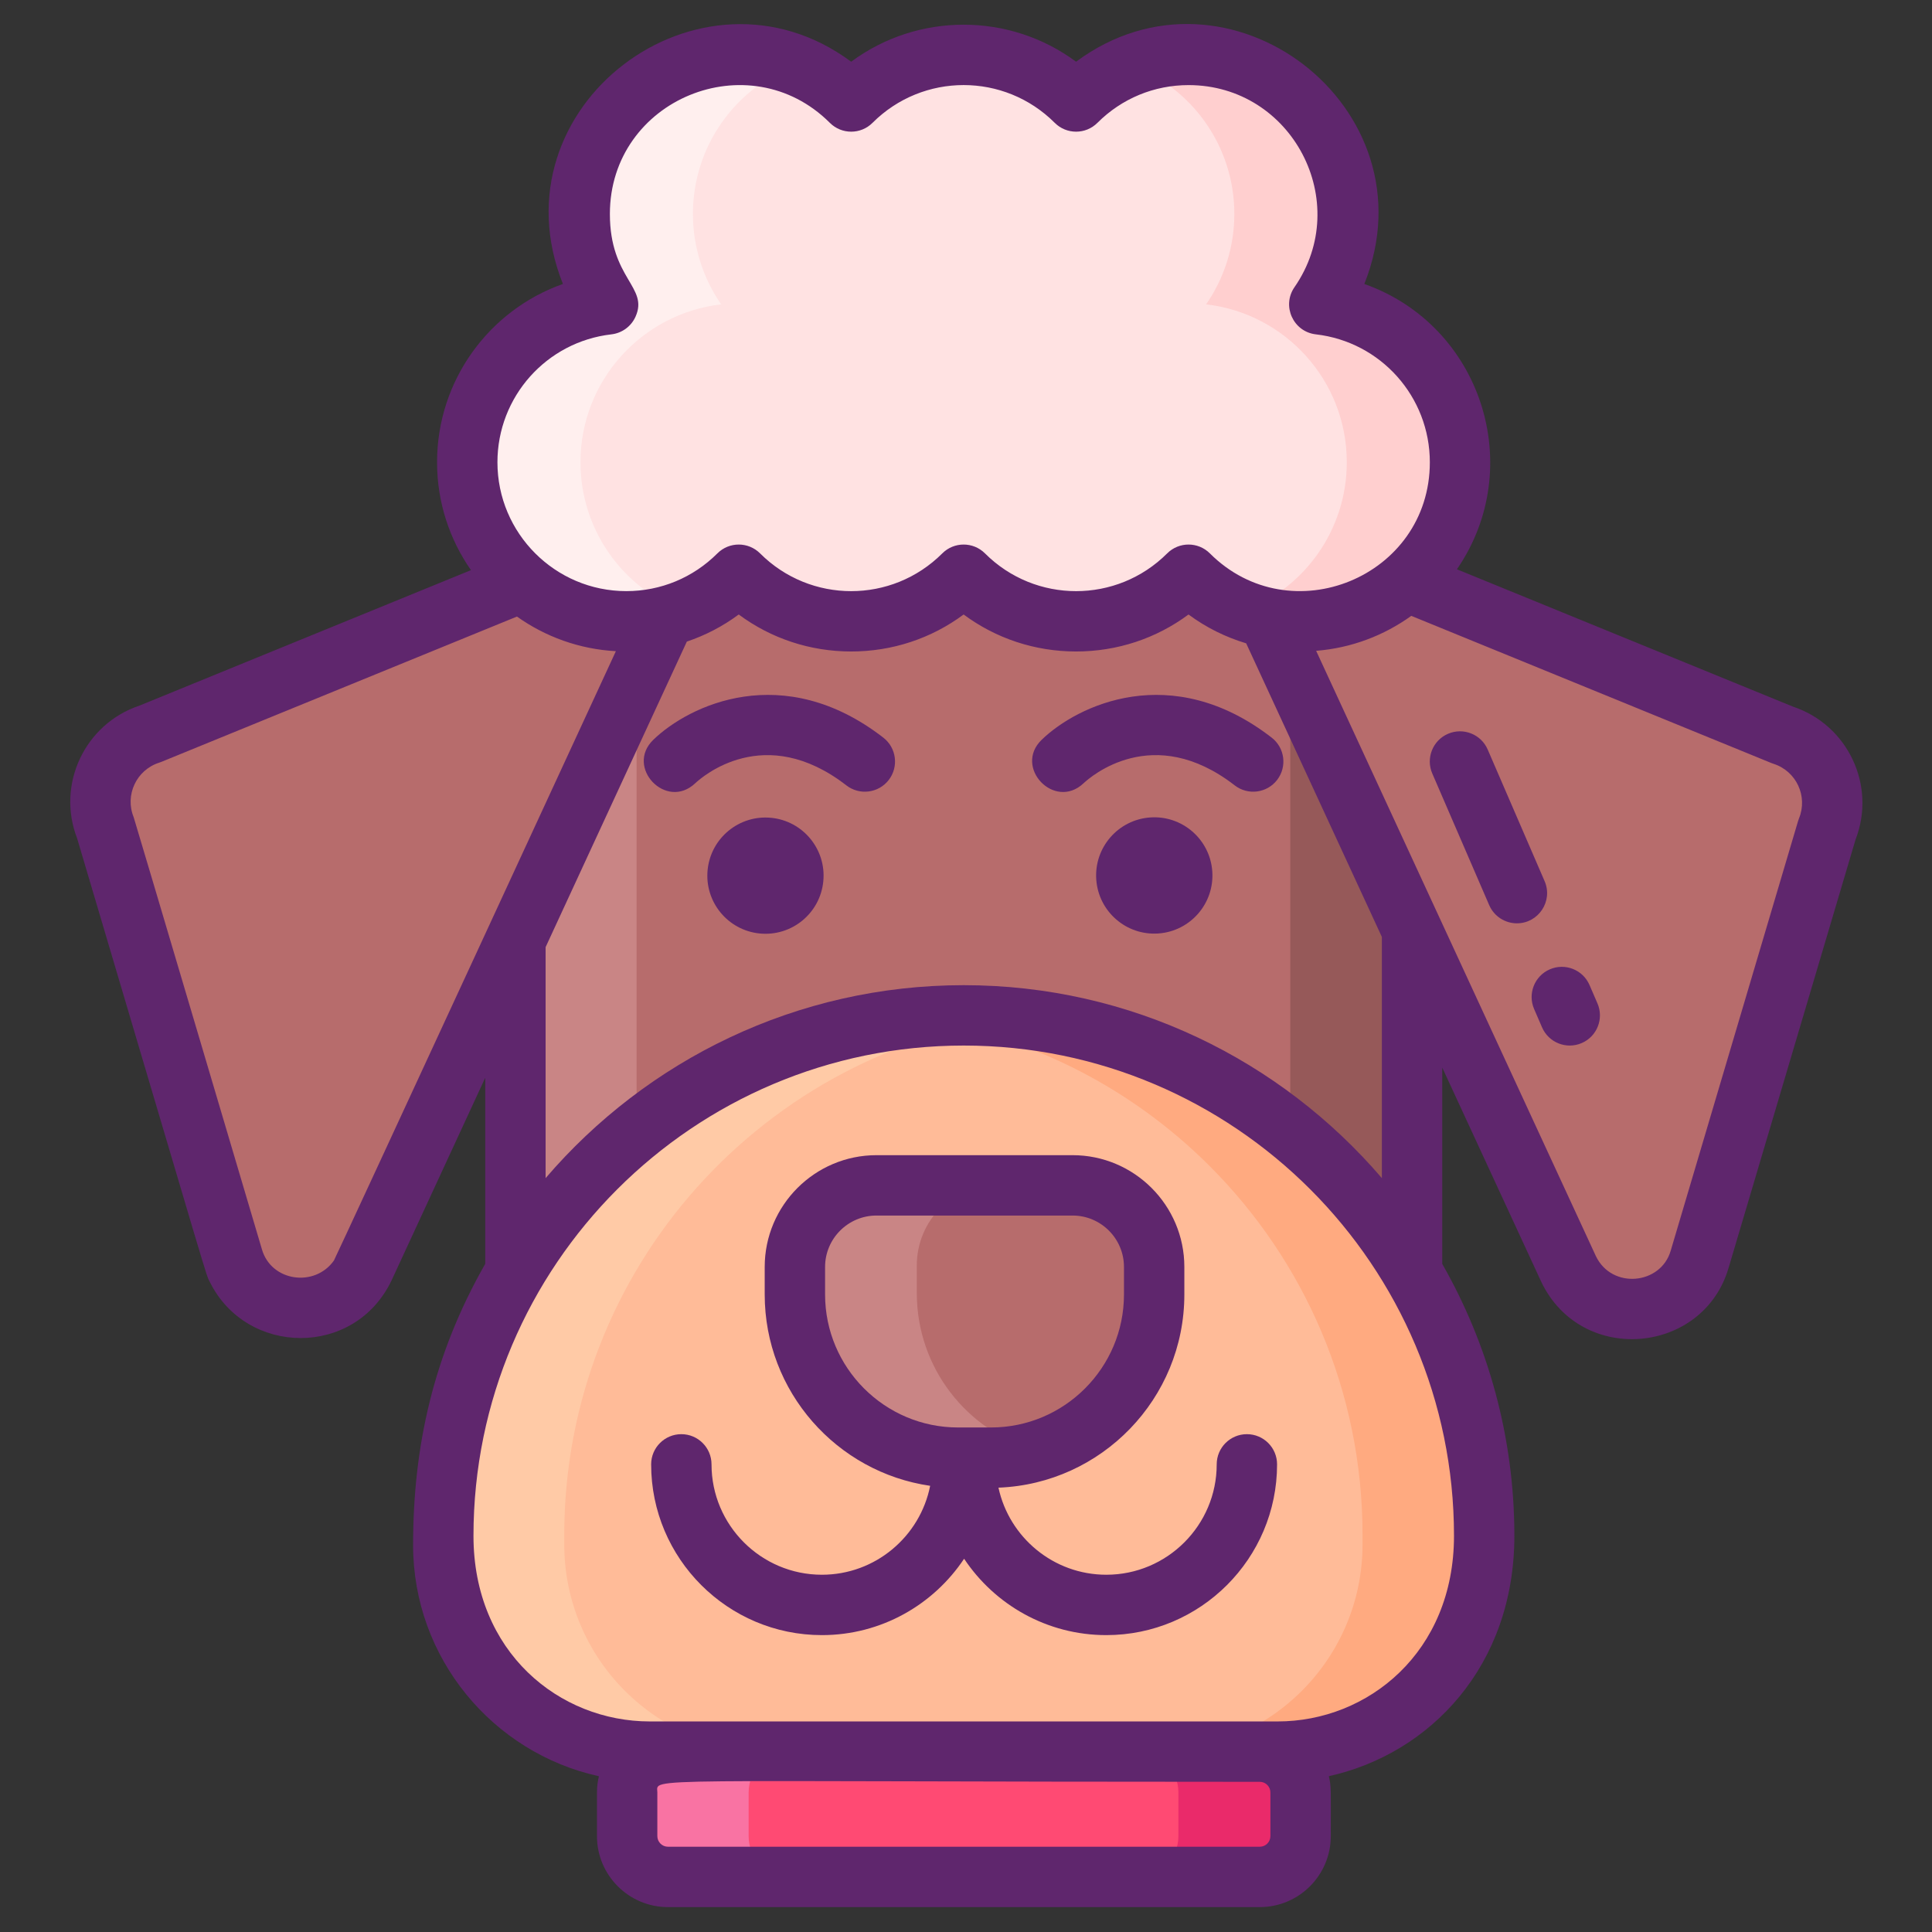 <?xml version="1.0" encoding="utf-8"?>
<!-- Generator: Adobe Illustrator 22.1.0, SVG Export Plug-In . SVG Version: 6.00 Build 0)  -->
<svg version="1.1" id="Icon_Set" xmlns="http://www.w3.org/2000/svg" xmlns:xlink="http://www.w3.org/1999/xlink" x="0px" y="0px"
	 viewBox="0 0 256 256" style="enable-background:new 0 0 256 256;" xml:space="preserve">
<rect x="0" y="0" width="256" height="256" fill="#333333" stroke="none"/>
<style type="text/css">
	.st0{fill:#5FCDFF;}
	.st1{fill:#87828E;}
	.st2{fill:#B76C6C;}
	.st3{fill:#FF4A73;}
	.st4{fill:#73D7F9;}
	.st5{fill:#30B6FF;}
	.st6{fill:#A4A4A5;}
	.st7{fill:#F973A3;}
	.st8{fill:#5F266D;}
	.st9{fill:#FFE2E2;}
	.st10{fill:#FFEFEE;}
	.st11{fill:#796E84;}
	.st12{fill:#3193F3;}
	.st13{fill:#35B1FC;}
	.st14{fill:#307FED;}
	.st15{fill:#FFCFCF;}
	.st16{fill:#EA2A6A;}
	.st17{fill:#44C7B6;}
	.st18{fill:#3BB2A0;}
	.st19{fill:#4BDBC3;}
	.st20{fill:#C98585;}
	.st21{fill:#965959;}
	.st22{fill:#FFBB98;}
	.st23{fill:#FFCAA6;}
	.st24{fill:#FFAA80;}
	.st25{fill:#F9D335;}
	.st26{fill:#F2C300;}
	.st27{fill:#F9E27D;}
</style>
<g>
	<g>
		<path id="XMLID_555_" class="st2" d="M187.224,108.519v98.861H68.083v-98.861c0-0.412,0-0.813,0.011-1.225
			c0.358-13.776,6.579-26.078,16.258-34.511c8.335-7.262,19.207-11.652,31.118-11.652h24.366c11.923,0,22.794,4.39,31.129,11.663
			C180.926,81.476,187.224,94.256,187.224,108.519z"/>
		<path id="XMLID_554_" class="st21" d="M187.224,108.519v98.861h-16.258V72.794C180.926,81.476,187.224,94.256,187.224,108.519z"/>
		<path id="XMLID_551_" class="st2" d="M242.345,109.59l-16.91,57.065c-0.143,0.482-0.302,0.964-0.526,1.414
			c-3.166,6.362-12.076,7.032-16.159,1.22c-0.297-0.423-0.53-0.888-0.747-1.357L160.966,66.161l75.491,30.856
			C241.709,98.69,244.423,104.483,242.345,109.59z"/>
		<path id="XMLID_550_" class="st3" d="M166.989,248.724H88.354c-2.993,0-5.419-2.426-5.419-5.419v-5.806
			c0-2.993,2.426-5.419,5.419-5.419h78.634c2.993,0,5.419,2.426,5.419,5.419v5.806C172.408,246.298,169.982,248.724,166.989,248.724
			z"/>
		<path id="XMLID_549_" class="st7" d="M104.617,248.72H88.359c-3.002,0-5.419-2.428-5.419-5.419v-5.799
			c0-2.992,2.417-5.419,5.419-5.419h16.258c-3.002,0-5.419,2.428-5.419,5.419v5.799C99.197,246.292,101.615,248.72,104.617,248.72z"
			/>
		<path id="XMLID_548_" class="st16" d="M172.403,237.502v5.799c0,2.992-2.417,5.419-5.419,5.419h-16.258
			c3.002,0,5.419-2.428,5.419-5.419v-5.799c0-2.992-2.417-5.419-5.419-5.419h16.258
			C169.986,232.083,172.403,234.511,172.403,237.502z"/>
		<path id="XMLID_547_" class="st20" d="M84.352,72.784v134.597H68.093V107.295C68.451,93.518,74.673,81.216,84.352,72.784z"/>
		<path id="XMLID_546_" class="st22" d="M169.361,232.079H85.945c-15.154,0-27.439-12.285-27.439-27.439
			c0-41.221,32.31-70.382,69.147-70.382h0c38.189,0,69.147,30.958,69.147,69.147v1.235
			C196.801,219.794,184.516,232.079,169.361,232.079z"/>
		<path id="XMLID_545_" class="st24" d="M196.802,203.403v1.236c0,15.153-12.291,27.444-27.444,27.444h-16.258
			c15.153,0,27.444-12.291,27.444-27.444v-1.236c0-19.098-7.739-36.375-20.258-48.894c-10.709-10.709-24.919-17.917-40.765-19.77
			c2.666-0.314,5.376-0.477,8.129-0.477c19.098,0,36.386,7.739,48.894,20.247C189.063,167.028,196.802,184.305,196.802,203.403z"/>
		<path id="XMLID_544_" class="st23" d="M102.2,232.083H85.942c-14.176,0-27.433-10.893-27.433-28.68
			c0-38.185,30.956-69.141,69.141-69.141c2.753,0,5.463,0.163,8.129,0.477c-34.359,4.021-61.012,33.232-61.012,68.664v1.236
			C74.767,219.791,87.047,232.083,102.2,232.083z"/>
		<path id="XMLID_543_" class="st2" d="M131.275,193.023h-4.377c-11.972,0-21.678-9.705-21.678-21.678v-3.663
			c0-5.986,4.853-10.839,10.839-10.839h26.055c5.986,0,10.839,4.853,10.839,10.839v3.663
			C152.953,183.317,143.248,193.023,131.275,193.023z"/>
		<path id="XMLID_542_" class="st20" d="M137.22,192.185c-1.886,0.542-3.88,0.835-5.94,0.835h-4.379
			c-11.977,0-21.678-9.701-21.678-21.678v-3.664c0-5.983,4.845-10.839,10.839-10.839h16.258c-5.994,0-10.839,4.856-10.839,10.839
			v3.664C121.482,181.259,128.137,189.616,137.22,192.185z"/>
		<path id="XMLID_541_" class="st2" d="M13.655,109.438l16.91,57.065c0.143,0.482,0.302,0.964,0.526,1.414
			c3.166,6.362,12.076,7.031,16.158,1.221c0.297-0.423,0.53-0.888,0.747-1.357L95.034,66.009L19.544,96.865
			C14.291,98.538,11.577,104.331,13.655,109.438z"/>
	</g>
	<path class="st9" d="M61.912,61.252c0,11.639,9.435,21.074,21.074,21.074c5.819,0,11.087-2.358,14.9-6.171
		c3.813,3.813,9.081,6.171,14.9,6.171c5.819,0,11.087-2.358,14.9-6.171c3.813,3.813,9.081,6.171,14.9,6.171
		c5.819,0,11.087-2.358,14.9-6.171c3.813,3.813,9.081,6.171,14.9,6.171c11.639,0,21.074-9.435,21.074-21.074
		c0-10.816-8.153-19.718-18.646-20.923c2.357-3.403,3.746-7.527,3.746-11.979c0-11.639-9.435-21.074-21.074-21.074
		c-5.819,0-11.087,2.358-14.9,6.171c-3.813-3.813-9.081-6.171-14.9-6.171c-5.819,0-11.087,2.358-14.9,6.171
		c-3.813-3.813-9.081-6.171-14.9-6.171c-11.639,0-21.074,9.435-21.074,21.074c0,4.453,1.389,8.576,3.746,11.979
		C70.065,41.534,61.912,50.435,61.912,61.252z"/>
	<path class="st10" d="M91.816,28.348c0,4.45,1.39,8.58,3.74,11.98c-10.49,1.21-18.64,10.11-18.64,20.92c0,9,5.64,16.68,13.57,19.7
		c-2.33,0.89-4.86,1.38-7.5,1.38c-11.64,0-21.07-9.44-21.07-21.08c0-10.81,8.15-19.71,18.64-20.92c-2.35-3.4-3.74-7.53-3.74-11.98
		c0-11.64,9.43-21.07,21.07-21.07c2.64,0,5.17,0.49,7.5,1.38C97.456,11.668,91.816,19.348,91.816,28.348z"/>
	<path class="st15" d="M193.456,61.248c0,11.64-9.43,21.08-21.07,21.08c-2.64,0-5.17-0.49-7.5-1.38c7.93-3.02,13.57-10.7,13.57-19.7
		c0-10.81-8.15-19.71-18.64-20.92c2.35-3.4,3.74-7.53,3.74-11.98c0-9-5.64-16.68-13.57-19.69c2.33-0.89,4.86-1.38,7.5-1.38
		c11.64,0,21.07,9.43,21.07,21.07c0,4.45-1.39,8.58-3.74,11.98C185.306,41.538,193.456,50.438,193.456,61.248z"/>
	<g>
		<path class="st8" d="M117.046,97.742c-13.274-10.284-25.747-4.307-30.486,0.291c-3.752,3.639,1.71,9.376,5.549,5.762
			c0.91-0.856,9.198-8.126,20.038,0.271c1.754,1.358,4.265,1.026,5.612-0.712C119.111,101.607,118.792,99.095,117.046,97.742z"/>
		
			<ellipse transform="matrix(0.099 -0.995 0.995 0.099 -23.992 205.438)" class="st8" cx="101.397" cy="115.961" rx="7.702" ry="7.702"/>
		<path class="st8" d="M138.019,98.033c-3.752,3.639,1.708,9.376,5.549,5.762c0.909-0.856,9.199-8.126,20.038,0.271
			c1.754,1.358,4.265,1.026,5.612-0.712c1.353-1.746,1.034-4.259-0.712-5.612C155.23,87.458,142.758,93.435,138.019,98.033z"/>
		
			<ellipse transform="matrix(0.998 -0.071 0.071 0.998 -7.836 11.127)" class="st8" cx="152.856" cy="115.961" rx="7.702" ry="7.702"/>
		<path class="st8" d="M237.596,93.641l-44.547-18.208c9.307-13.518,3.266-32.312-12.269-37.806
			c9.343-23.36-18.1-44.357-38.195-29.449c-8.814-6.539-20.983-6.541-29.8,0C92.818-6.636,65.178,14.093,74.591,37.626
			c-9.811,3.47-16.679,12.814-16.679,23.625c0,5.311,1.664,10.238,4.492,14.296L18.496,93.491
			c-7.264,2.424-11.05,10.454-8.274,17.605c18.227,61.487,16.979,57.538,17.593,58.794c4.876,9.798,19.173,10.035,24.072-0.234
			l12.409-26.847v24.661c-6.9,12.093-9.558,24.25-9.558,37.265c0,14.979,10.557,27.532,24.62,30.627
			c-0.162,0.69-0.256,1.405-0.256,2.144v5.79c0,5.186,4.219,9.405,9.405,9.405h78.424c5.186,0,9.405-4.219,9.405-9.405
			c0-6.25,0.076-6.523-0.258-7.942c13.446-2.976,24.585-14.635,24.585-31.851c0-13.099-3.487-25.392-9.556-36.03v-26.01
			l13.122,28.393c5.331,11.131,21.479,9.607,24.823-1.871l16.819-56.738C248.646,104.093,244.858,96.065,237.596,93.641z
			 M81.015,44.303c1.396-0.161,2.607-1.042,3.187-2.323c1.796-3.966-3.39-5-3.39-13.63c0-15.205,18.462-22.756,29.146-12.074
			c1.562,1.562,4.095,1.562,5.656,0c6.673-6.672,17.471-6.672,24.144,0c1.562,1.562,4.095,1.562,5.656,0
			c3.225-3.224,7.512-5,12.072-5c13.754,0,21.84,15.511,14.039,26.776c-1.719,2.483-0.165,5.907,2.832,6.251
			c8.61,0.989,15.103,8.275,15.103,16.949c0,15.204-18.462,22.755-29.146,12.074c-1.562-1.562-4.095-1.562-5.656,0
			c-6.672,6.671-17.471,6.672-24.144,0c-1.562-1.562-4.095-1.562-5.656,0c-6.672,6.671-17.471,6.672-24.144,0
			c-1.562-1.562-4.095-1.562-5.656,0c-3.225,3.224-7.512,5-12.072,5c-9.415,0-17.074-7.659-17.074-17.073
			C65.912,52.578,72.404,45.292,81.015,44.303z M183.106,124.153v31.957c-13.392-15.634-33.255-25.569-55.406-25.569
			c-22.15,0-42.012,9.935-55.404,25.567v-30.607L91.01,85.014c2.455-0.826,4.773-2.03,6.876-3.59
			c4.289,3.182,9.462,4.901,14.9,4.901s10.612-1.719,14.9-4.901c4.288,3.182,9.462,4.901,14.9,4.901s10.612-1.719,14.9-4.901
			c2.318,1.72,4.901,2.996,7.639,3.821L183.106,124.153z M44.247,167.024c-2.53,3.588-8.289,2.807-9.536-1.463
			c-0.088-0.296-16.884-56.993-17-57.28c-1.194-2.935,0.366-6.26,3.381-7.223c0.1-0.032,0.199-0.068,0.296-0.108l47.111-19.252
			c3.744,2.66,8.242,4.322,13.108,4.587C81.454,86.622,44.456,166.719,44.247,167.024z M168.335,243.296
			c0,0.774-0.63,1.405-1.405,1.405H88.506c-0.774,0-1.405-0.63-1.405-1.405v-5.79c0-2.059-3.724-1.405,79.829-1.405
			c0.774,0,1.405,0.63,1.405,1.405V243.296z M192.662,203.503c0,15.463-11.436,24.597-23.366,24.597c-14.902,0-68.196,0-83.192,0
			c-11.963,0-23.366-9.143-23.366-24.597c0-35.82,29.142-64.962,64.962-64.962S192.662,167.683,192.662,203.503z M238.38,108.432
			c-0.049,0.121-0.092,0.245-0.129,0.37l-16.875,56.926c-1.315,4.515-7.792,5.129-9.909,0.722l-37.071-80.213
			c4.68-0.373,9-2.035,12.607-4.633l47.7,19.497c0.097,0.04,0.196,0.076,0.296,0.108C238.017,102.173,239.573,105.5,238.38,108.432z
			"/>
		<path class="st8" d="M165.22,190.035c-2.209,0-4,1.791-4,4c0,8.065-6.562,14.626-14.626,14.626
			c-7.005,0-12.869-4.952-14.292-11.538c13.67-0.522,24.63-11.799,24.63-25.594v-3.653c0-8.167-6.644-14.81-14.81-14.81h-25.985
			c-8.166,0-14.81,6.644-14.81,14.81v3.653c0,12.872,9.542,23.552,21.923,25.349c-1.328,6.708-7.252,11.783-14.344,11.783
			c-8.065,0-14.626-6.562-14.626-14.626c0-2.209-1.791-4-4-4s-4,1.791-4,4c0,12.476,10.15,22.626,22.626,22.626
			c7.855,0,14.785-4.025,18.843-10.119c4.058,6.094,10.989,10.119,18.843,10.119c12.476,0,22.626-10.15,22.626-22.626
			C169.22,191.826,167.429,190.035,165.22,190.035z M126.947,189.148c-9.715,0-17.62-7.904-17.62-17.62v-3.653
			c0-3.755,3.055-6.81,6.81-6.81h25.985c3.755,0,6.81,3.055,6.81,6.81v3.653c0,9.715-7.904,17.62-17.62,17.62H126.947z"/>
		<path class="st8" d="M204.668,116.756l-7.541-17.439c-0.876-2.028-3.231-2.961-5.259-2.084c-2.028,0.876-2.961,3.231-2.084,5.259
			l7.541,17.439c0.653,1.511,2.126,2.414,3.673,2.414C203.862,122.344,205.812,119.4,204.668,116.756z"/>
		<path class="st8" d="M210.621,130.524c-0.876-2.028-3.231-2.961-5.259-2.084c-2.028,0.876-2.961,3.231-2.084,5.259l1.05,2.429
			c0.877,2.028,3.232,2.961,5.259,2.084c2.028-0.876,2.961-3.231,2.084-5.259L210.621,130.524z"/>
	</g>
</g>
</svg>
